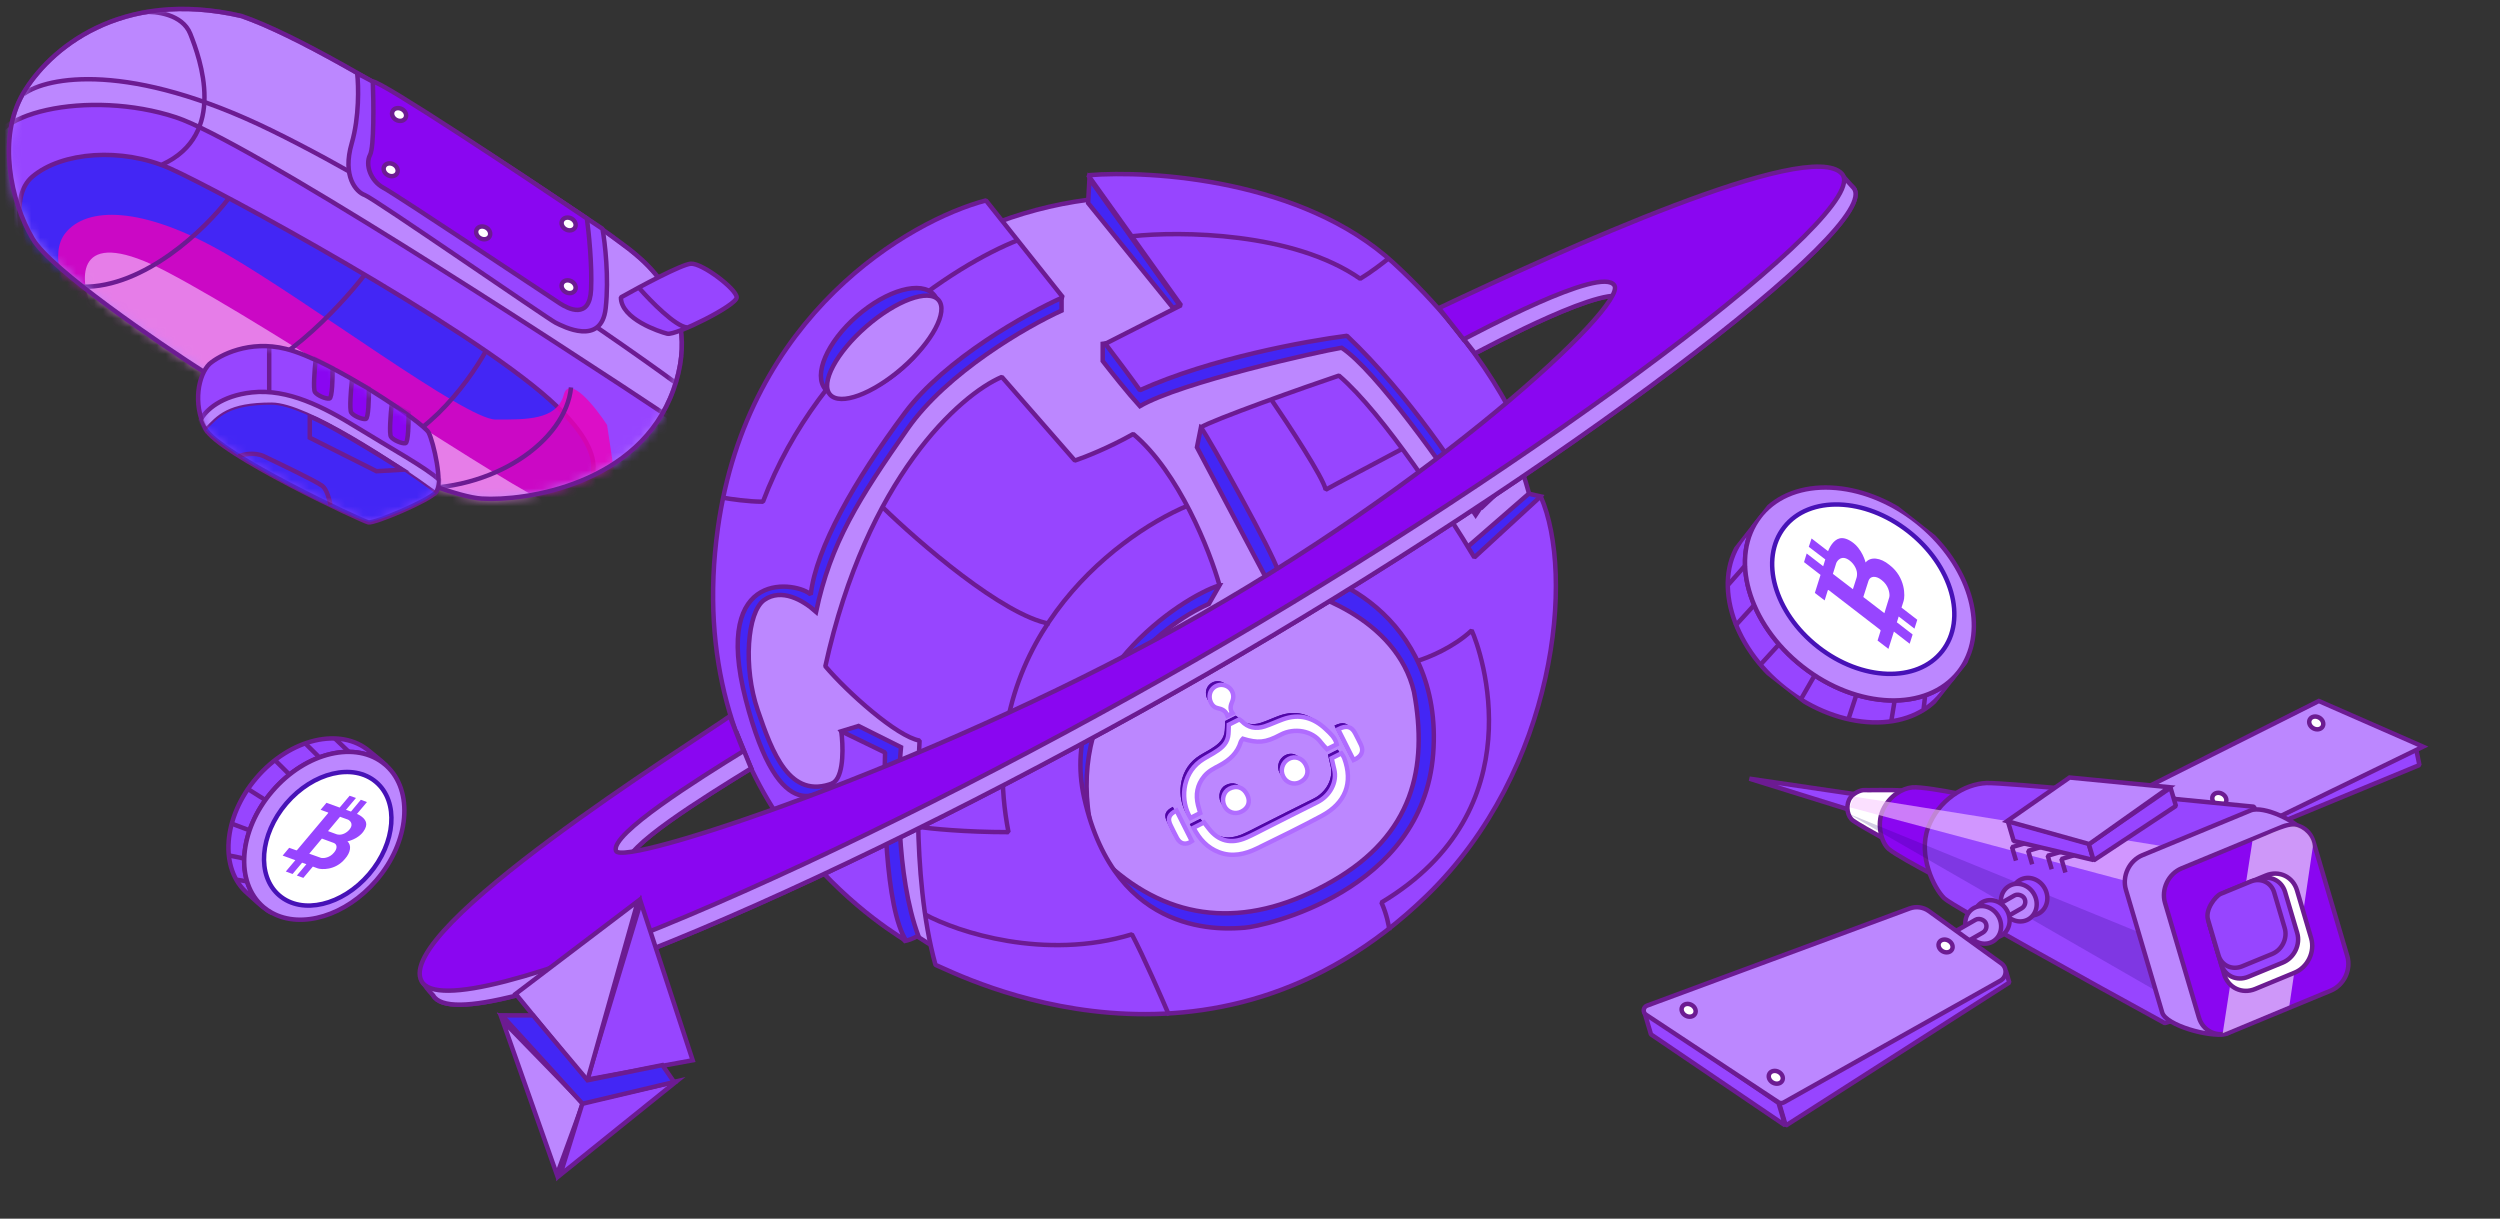 <svg width="279" height="136" viewBox="0 0 279 136" fill="none" xmlns="http://www.w3.org/2000/svg">
<rect x="0" y="0" width="279" height="136" fill="#333333" stroke="none"/>
<circle cx="127.211" cy="66.949" r="45.025" fill="#BC87FF" stroke="#6C1B92" stroke-width="0.5" stroke-miterlimit="10"/>
<path d="M121.435 22.665L121.583 19.947L131.654 34.07L130.914 34.366L121.435 22.665Z" fill="#4326F5" stroke="#6C1B92" stroke-width="0.5" stroke-miterlimit="10"/>
<path d="M118.472 34.662V33.181L110.474 33.921L100.699 43.993L91.072 50.361L81.297 64.58V76.428L86.184 88.573L90.776 90.647C93.146 88.919 96.907 85.848 92.998 87.388C88.11 89.314 86.184 83.982 84.555 79.243C82.926 74.503 83.37 68.282 85.296 66.95C87.221 65.617 89.591 66.95 91.072 68.282C92.701 60.581 95.811 55.693 101.292 47.843C105.676 41.564 114.572 36.439 118.472 34.662Z" fill="#4326F5" stroke="#6C1B92" stroke-width="0.5" stroke-miterlimit="10"/>
<path d="M95.812 81.019L93.886 81.612L95.812 83.982C96.157 86.796 96.878 93.253 96.997 96.571C97.115 99.889 99.712 103.581 100.996 105.013C101.243 104.964 101.884 104.776 102.477 104.421C99.989 97.667 100.156 87.586 100.551 83.389L95.812 81.019Z" fill="#4326F5" stroke="#6C1B92" stroke-width="0.5" stroke-miterlimit="10"/>
<path d="M133.579 49.917L134.024 47.695L151.945 58.359L163.201 77.909L158.462 97.016L138.171 108.716L124.249 104.273L115.362 88.425C115.954 89.264 118.561 92.158 124.249 97.016C131.358 103.088 139.652 103.532 148.687 98.349C157.721 93.165 159.37 85.632 157.803 77.218C155.907 69.042 146.021 65.567 141.725 65.32L133.579 49.917Z" fill="#4326F5" stroke="#6C1B92" stroke-width="0.5" stroke-miterlimit="10"/>
<path d="M164.682 57.471L165.274 56.582L164.682 53.028L152.685 34.662L137.43 36.439L123.063 38.365V40.29C123.903 41.376 125.907 43.904 127.211 45.326C131.802 42.66 147.057 39.254 149.723 38.809C153.515 41.297 161.276 52.287 164.682 57.471Z" fill="#4326F5" stroke="#6C1B92" stroke-width="0.5" stroke-miterlimit="10"/>
<path d="M170.607 55.101L171.94 55.397L166.164 63.247L163.498 62.654L163.794 61.025L170.607 55.101Z" fill="#4326F5" stroke="#6C1B92" stroke-width="0.5" stroke-miterlimit="10"/>
<path d="M134.912 67.394L136.097 65.32H126.174L116.843 71.541L115.066 87.092C118.176 94.152 123.834 104.895 121.583 91.388C119.331 77.88 129.531 69.764 134.912 67.394Z" fill="#4326F5" stroke="#6C1B92" stroke-width="0.5" stroke-miterlimit="10"/>
<path d="M155.499 29.329C145.427 20.087 128.592 18.962 121.434 19.554L131.801 34.069L123.359 38.364C124.297 39.598 126.381 42.363 127.21 43.548C135.06 39.993 145.724 38.068 150.315 37.475C157.187 43.992 163.151 53.026 165.274 56.729L170.902 51.397C169.964 47.892 165.57 38.571 155.499 29.329Z" fill="#9745FF" stroke="#6C1B92" stroke-width="0.5" stroke-linejoin="bevel"/>
<path d="M92.108 74.355C96.729 53.264 107.166 44.042 111.807 42.067L119.953 51.398C120.99 51.052 123.744 49.976 126.47 48.436C131.565 52.701 135.011 61.469 136.097 65.32C131.802 66.653 118.024 75.787 120.99 89.017C124.544 104.877 136.837 103.68 138.911 103.532C140.984 103.384 158.757 99.533 159.942 84.13C161.127 68.727 147.649 62.802 142.613 63.691C142.169 61.914 134.912 48.88 134.023 47.695C135.06 46.955 145.872 43.104 149.426 41.919C154.403 46.184 161.571 57.224 164.534 62.21L171.939 55.397C175.79 64.135 173.716 85.907 159.202 99.978C135.14 123.302 107.215 108.864 104.401 107.679C101.587 97.608 102.624 83.389 102.624 82.649C100.106 82.204 94.626 77.317 92.108 74.355Z" fill="#9745FF" stroke="#6C1B92" stroke-width="0.5" stroke-linejoin="bevel"/>
<path d="M118.62 33.18L110.03 22.368C101.439 24.639 83.429 35.135 80.112 58.951C75.965 88.721 97.292 102.643 101.143 105.013C98.773 101.34 98.576 89.461 98.773 83.981L93.886 81.612C94.083 83.093 94.212 86.292 93.145 87.24C91.812 88.425 87.073 93.016 83.222 78.057C79.371 63.098 89.146 65.023 90.479 66.356C91.072 61.173 95.367 53.619 100.995 46.066C105.498 40.023 114.621 34.957 118.62 33.18Z" fill="#9745FF" stroke="#6C1B92" stroke-width="0.5" stroke-linejoin="bevel"/>
<path d="M113.584 26.811C106.771 29.477 91.546 39.045 85.147 55.989C83.489 55.989 81.494 55.693 80.704 55.545" stroke="#6C1B92" stroke-width="0.5" stroke-linejoin="bevel"/>
<path d="M126.322 26.367C131.703 25.775 144.332 25.893 151.796 31.107C152.981 30.396 154.363 29.329 154.907 28.885" stroke="#6C1B92" stroke-width="0.5" stroke-linejoin="bevel"/>
<path d="M141.873 44.585C143.798 47.399 147.709 53.353 147.946 54.656C148.775 54.182 154.018 51.398 156.536 50.065" stroke="#6C1B92" stroke-width="0.5" stroke-linejoin="bevel"/>
<path d="M158.165 73.762C159.35 73.416 162.223 72.251 164.238 70.356C165.274 72.577 171.495 90.35 154.166 100.718C154.759 102.021 155.006 103.334 155.055 103.828" stroke="#6C1B92" stroke-width="0.5" stroke-linejoin="bevel"/>
<path d="M103.217 102.052C106.87 104.027 116.606 107.236 126.322 104.273C127.625 106.762 129.63 111.333 130.469 113.308" stroke="#6C1B92" stroke-width="0.5" stroke-linejoin="bevel"/>
<path d="M132.542 56.434C124.198 59.939 108.519 72.133 112.547 92.868C107.689 92.868 103.809 92.473 102.476 92.276" stroke="#6C1B92" stroke-width="0.5" stroke-linejoin="bevel"/>
<path d="M98.477 56.582C102.525 60.532 111.925 68.668 117.139 69.616" stroke="#6C1B92" stroke-width="0.5" stroke-linejoin="bevel"/>
<ellipse cx="98.173" cy="38.17" rx="8.03" ry="3.851" transform="rotate(-41.112 98.173 38.17)" fill="#4326F5" stroke="#6C1B92" stroke-width="0.5" stroke-miterlimit="10"/>
<ellipse cx="98.685" cy="38.757" rx="8.03" ry="3.072" transform="rotate(-41.112 98.685 38.757)" fill="#BC87FF" stroke="#6C1B92" stroke-width="0.5" stroke-miterlimit="10"/>
<path d="M206.833 20.946C203.145 16.902 175.554 29.475 161.865 35.946L164.612 39.437C165.688 38.898 180.071 31.114 181.455 33.426C182.839 35.739 161.153 55.844 132.775 71.562C104.396 87.279 70.718 98.37 70.026 96.521C69.338 94.683 78.718 88.9 83.739 85.804L83.828 85.75L82.236 81.869C77.956 84.875 45.11 105.306 48.34 111.082C51.57 116.859 95.628 97.678 134.62 75.26C173.612 52.842 210.521 24.991 206.833 20.946Z" fill="#8A06F1" stroke="#6C1B92" stroke-width="0.5" stroke-miterlimit="10"/>
<path d="M83.829 85.751L82.237 81.87C78.619 84.411 54.585 99.406 49.191 107.472C48.653 108.277 47.133 108.627 47.005 109.274C47.352 109.994 47.924 110.654 48.341 111.083C51.571 116.859 95.629 97.678 134.621 75.26C173.613 52.842 210.523 24.991 206.835 20.947C206.644 20.738 205.92 19.924 205.68 19.656C205.287 19.502 205.199 20.206 204.633 20.174C196.909 19.748 173.961 30.229 161.867 35.946L164.613 39.438C165.69 38.898 180.072 31.114 181.457 33.427C182.841 35.739 161.155 55.845 132.776 71.562C104.397 87.28 70.719 98.37 70.027 96.521C69.339 94.683 78.719 88.9 83.741 85.805L83.829 85.751Z" fill="#BC87FF" stroke="#6C1B92" stroke-width="0.5" stroke-miterlimit="10"/>
<path d="M205.551 19.384C201.863 15.34 174.272 27.912 160.584 34.383L163.33 37.874C164.407 37.335 178.789 29.551 180.174 31.864C181.558 34.176 159.872 54.282 131.493 69.999C103.114 85.717 69.436 96.807 68.744 94.958C68.052 93.109 77.971 86.9 82.969 83.818L81.445 79.928C77.165 82.934 43.828 103.744 47.058 109.52C50.288 115.296 94.347 96.115 133.338 73.697C172.33 51.279 209.24 23.428 205.551 19.384Z" fill="#8A06F1" stroke="#6C1B92" stroke-width="0.5" stroke-miterlimit="10"/>
<path d="M136.724 80.466L137.912 79.869C138 79.926 138.083 79.99 138.161 80.06C138.873 80.812 139.751 80.976 140.725 80.659C141.412 80.434 142.068 80.117 142.749 79.872C144.619 79.194 146.203 79.687 147.562 80.976C148.056 81.446 148.59 81.896 148.773 82.653L147.685 83.2C147.452 82.967 147.231 82.722 147.024 82.465C146.051 81.123 144.026 80.774 142.493 81.595C140.819 82.492 139.959 82.545 138.293 82.037C138.202 82.132 138.127 82.24 138.071 82.357C137.703 83.62 136.817 84.424 135.683 85.023C135.063 85.349 134.442 85.657 133.978 86.222C133.179 87.199 133.003 88.271 133.29 89.442C133.362 89.736 133.451 90.027 133.535 90.326L132.439 90.877C131.298 88.995 131.474 86.093 133.518 84.555C133.978 84.209 134.506 83.955 135.003 83.653C135.735 83.206 136.45 82.725 136.639 81.829C136.724 81.416 136.695 80.985 136.724 80.466Z" fill="#5106A8"/>
<path d="M136.724 80.466L137.912 79.869C138 79.926 138.083 79.99 138.161 80.06C138.873 80.812 139.751 80.976 140.725 80.659C141.412 80.434 142.068 80.117 142.749 79.872C144.619 79.194 146.203 79.687 147.562 80.976C148.056 81.446 148.59 81.896 148.773 82.653L147.685 83.2C147.452 82.967 147.231 82.722 147.024 82.465C146.051 81.123 144.026 80.774 142.493 81.595C140.819 82.492 139.959 82.545 138.293 82.037C138.202 82.132 138.127 82.24 138.071 82.357C137.703 83.62 136.817 84.424 135.683 85.023C135.063 85.349 134.442 85.657 133.978 86.222C133.179 87.199 133.003 88.271 133.29 89.442C133.362 89.736 133.451 90.027 133.535 90.326L132.439 90.877C131.298 88.995 131.474 86.093 133.518 84.555C133.978 84.209 134.506 83.955 135.003 83.653C135.735 83.206 136.45 82.725 136.639 81.829C136.724 81.416 136.695 80.985 136.724 80.466Z" fill="#5106A8"/>
<path d="M132.784 91.968L133.961 91.376C134.152 91.619 134.322 91.833 134.487 92.053C135.569 93.468 136.966 93.82 138.681 93.077C139.373 92.779 140.037 92.415 140.711 92.076C142.669 91.092 144.622 90.095 146.587 89.123C147.974 88.437 148.871 86.901 148.478 85.4C148.378 85.02 148.302 84.633 148.206 84.21L149.296 83.662C149.412 83.824 149.514 83.996 149.6 84.176C150.627 86.956 149.761 89.215 147.079 90.652C144.718 91.916 142.309 93.095 139.901 94.268C138.532 94.935 137.101 95.262 135.63 94.701C134.303 94.189 133.443 93.23 132.784 91.968Z" fill="#5106A8"/>
<path d="M132.784 91.968L133.961 91.376C134.152 91.619 134.322 91.833 134.487 92.053C135.569 93.468 136.966 93.82 138.681 93.077C139.373 92.779 140.037 92.415 140.711 92.076C142.669 91.092 144.622 90.095 146.587 89.123C147.974 88.437 148.871 86.901 148.478 85.4C148.378 85.02 148.302 84.633 148.206 84.21L149.296 83.662C149.412 83.824 149.514 83.996 149.6 84.176C150.627 86.956 149.761 89.215 147.079 90.652C144.718 91.916 142.309 93.095 139.901 94.268C138.532 94.935 137.101 95.262 135.63 94.701C134.303 94.189 133.443 93.23 132.784 91.968Z" fill="#5106A8"/>
<path d="M145.32 84.948C145.722 85.748 145.466 86.498 144.649 86.894C144.483 86.975 144.303 87.021 144.119 87.031C143.935 87.041 143.751 87.014 143.578 86.953C143.405 86.891 143.247 86.796 143.112 86.673C142.976 86.549 142.868 86.4 142.792 86.234C142.622 85.893 142.592 85.499 142.709 85.136C142.825 84.772 143.079 84.466 143.417 84.284C144.124 83.908 144.936 84.191 145.32 84.948Z" fill="#5106A8"/>
<path d="M145.32 84.948C145.722 85.748 145.466 86.498 144.649 86.894C144.483 86.975 144.303 87.021 144.119 87.031C143.935 87.041 143.751 87.014 143.578 86.953C143.405 86.891 143.247 86.796 143.112 86.673C142.976 86.549 142.868 86.4 142.792 86.234C142.622 85.893 142.592 85.499 142.709 85.136C142.825 84.772 143.079 84.466 143.417 84.284C144.124 83.908 144.936 84.191 145.32 84.948Z" fill="#5106A8"/>
<path d="M138.786 88.3C139.165 89.072 138.9 89.806 138.105 90.183C137.937 90.263 137.755 90.31 137.57 90.321C137.385 90.332 137.201 90.308 137.027 90.249C136.854 90.19 136.695 90.097 136.559 89.977C136.424 89.856 136.315 89.71 136.238 89.547C135.891 88.831 136.14 87.948 136.772 87.622C137.602 87.196 138.365 87.444 138.786 88.3Z" fill="#5106A8"/>
<path d="M138.786 88.3C139.165 89.072 138.9 89.806 138.105 90.183C137.937 90.263 137.755 90.31 137.57 90.321C137.385 90.332 137.201 90.308 137.027 90.249C136.854 90.19 136.695 90.097 136.559 89.977C136.424 89.856 136.315 89.71 136.238 89.547C135.891 88.831 136.14 87.948 136.772 87.622C137.602 87.196 138.365 87.444 138.786 88.3Z" fill="#5106A8"/>
<path d="M137.133 79.184L136.579 79.463C136.387 78.915 135.986 78.724 135.432 78.609C134.815 78.481 134.455 77.664 134.622 76.996C134.687 76.723 134.849 76.475 135.079 76.296C135.309 76.117 135.594 76.018 135.882 76.017C136.11 76.02 136.331 76.075 136.526 76.178C136.722 76.281 136.887 76.428 137.008 76.608C137.129 76.788 137.202 76.995 137.22 77.213C137.239 77.43 137.204 77.652 137.117 77.859C136.918 78.325 136.811 78.717 137.133 79.184Z" fill="#5106A8"/>
<path d="M137.133 79.184L136.579 79.463C136.387 78.915 135.986 78.724 135.432 78.609C134.815 78.481 134.455 77.664 134.622 76.996C134.687 76.723 134.849 76.475 135.079 76.296C135.309 76.117 135.594 76.018 135.882 76.017C136.11 76.02 136.331 76.075 136.526 76.178C136.722 76.281 136.887 76.428 137.008 76.608C137.129 76.788 137.202 76.995 137.22 77.213C137.239 77.43 137.204 77.652 137.117 77.859C136.918 78.325 136.811 78.717 137.133 79.184Z" fill="#5106A8"/>
<path d="M148.927 80.976C149.846 80.513 150.424 80.648 150.829 81.431C151.045 81.861 151.274 82.282 151.476 82.718C151.813 83.451 151.527 84.028 150.653 84.411L148.927 80.976Z" fill="#5106A8"/>
<path d="M148.927 80.976C149.846 80.513 150.424 80.648 150.829 81.431C151.045 81.861 151.274 82.282 151.476 82.718C151.813 83.451 151.527 84.028 150.653 84.411L148.927 80.976Z" fill="#5106A8"/>
<path d="M130.884 90.044L132.604 93.467C131.941 93.923 131.32 93.811 130.948 93.129C130.705 92.682 130.492 92.222 130.264 91.768C129.85 90.953 130.02 90.492 130.884 90.044Z" fill="#5106A8"/>
<path d="M130.884 90.044L132.604 93.467C131.941 93.923 131.32 93.811 130.948 93.129C130.705 92.682 130.492 92.222 130.264 91.768C129.85 90.953 130.02 90.492 130.884 90.044Z" fill="#5106A8"/>
<path d="M137.133 80.875L138.322 80.278C138.409 80.335 138.493 80.399 138.571 80.469C139.282 81.221 140.16 81.385 141.134 81.068C141.821 80.843 142.478 80.526 143.158 80.281C145.028 79.603 146.612 80.096 147.971 81.385C148.465 81.855 148.999 82.305 149.183 83.062L148.094 83.609C147.861 83.376 147.64 83.131 147.434 82.874C146.46 81.532 144.435 81.183 142.902 82.004C141.228 82.901 140.369 82.954 138.702 82.447C138.611 82.541 138.536 82.649 138.48 82.767C138.112 84.029 137.226 84.833 136.092 85.432C135.472 85.758 134.852 86.066 134.388 86.632C133.589 87.608 133.413 88.68 133.699 89.851C133.771 90.145 133.86 90.436 133.944 90.735L132.848 91.286C131.707 89.404 131.883 86.502 133.928 84.965C134.388 84.618 134.916 84.364 135.412 84.062C136.144 83.615 136.859 83.134 137.048 82.238C137.133 81.825 137.105 81.394 137.133 80.875Z" fill="#5106A8"/>
<path d="M137.133 80.875L138.322 80.278C138.409 80.335 138.493 80.399 138.571 80.469C139.282 81.221 140.16 81.385 141.134 81.068C141.821 80.843 142.478 80.526 143.158 80.281C145.028 79.603 146.612 80.096 147.971 81.385C148.465 81.855 148.999 82.305 149.183 83.062L148.094 83.609C147.861 83.376 147.64 83.131 147.434 82.874C146.46 81.532 144.435 81.183 142.902 82.004C141.228 82.901 140.369 82.954 138.702 82.447C138.611 82.541 138.536 82.649 138.48 82.767C138.112 84.029 137.226 84.833 136.092 85.432C135.472 85.758 134.852 86.066 134.388 86.632C133.589 87.608 133.413 88.68 133.699 89.851C133.771 90.145 133.86 90.436 133.944 90.735L132.848 91.286C131.707 89.404 131.883 86.502 133.928 84.965C134.388 84.618 134.916 84.364 135.412 84.062C136.144 83.615 136.859 83.134 137.048 82.238C137.133 81.825 137.105 81.394 137.133 80.875Z" fill="white"/>
<path d="M137.133 80.875L138.322 80.278C138.409 80.335 138.493 80.399 138.571 80.469C139.282 81.221 140.16 81.385 141.134 81.068C141.821 80.843 142.478 80.526 143.158 80.281C145.028 79.603 146.612 80.096 147.971 81.385C148.465 81.855 148.999 82.305 149.183 83.062L148.094 83.609C147.861 83.376 147.64 83.131 147.434 82.874C146.46 81.532 144.435 81.183 142.902 82.004C141.228 82.901 140.369 82.954 138.702 82.447C138.611 82.541 138.536 82.649 138.48 82.767C138.112 84.029 137.226 84.833 136.092 85.432C135.472 85.758 134.852 86.066 134.388 86.632C133.589 87.608 133.413 88.68 133.699 89.851C133.771 90.145 133.86 90.436 133.944 90.735L132.848 91.286C131.707 89.404 131.883 86.502 133.928 84.965C134.388 84.618 134.916 84.364 135.412 84.062C136.144 83.615 136.859 83.134 137.048 82.238C137.133 81.825 137.105 81.394 137.133 80.875Z" stroke="#B06CFF" stroke-width="0.5"/>
<path d="M133.194 92.377L134.37 91.785C134.561 92.028 134.732 92.242 134.896 92.462C135.978 93.877 137.375 94.229 139.09 93.486C139.782 93.188 140.446 92.824 141.12 92.486C143.079 91.501 145.031 90.504 146.996 89.532C148.383 88.846 149.28 87.31 148.888 85.81C148.787 85.429 148.711 85.042 148.615 84.619L149.705 84.071C149.821 84.234 149.923 84.405 150.009 84.585C151.036 87.365 150.17 89.624 147.488 91.061C145.127 92.326 142.719 93.504 140.31 94.677C138.941 95.344 137.51 95.671 136.039 95.11C134.712 94.598 133.852 93.639 133.194 92.377Z" fill="#5106A8"/>
<path d="M133.194 92.377L134.37 91.785C134.561 92.028 134.732 92.242 134.896 92.462C135.978 93.877 137.375 94.229 139.09 93.486C139.782 93.188 140.446 92.824 141.12 92.486C143.079 91.501 145.031 90.504 146.996 89.532C148.383 88.846 149.28 87.31 148.888 85.81C148.787 85.429 148.711 85.042 148.615 84.619L149.705 84.071C149.821 84.234 149.923 84.405 150.009 84.585C151.036 87.365 150.17 89.624 147.488 91.061C145.127 92.326 142.719 93.504 140.31 94.677C138.941 95.344 137.51 95.671 136.039 95.11C134.712 94.598 133.852 93.639 133.194 92.377Z" fill="white"/>
<path d="M133.194 92.377L134.37 91.785C134.561 92.028 134.732 92.242 134.896 92.462C135.978 93.877 137.375 94.229 139.09 93.486C139.782 93.188 140.446 92.824 141.12 92.486C143.079 91.501 145.031 90.504 146.996 89.532C148.383 88.846 149.28 87.31 148.888 85.81C148.787 85.429 148.711 85.042 148.615 84.619L149.705 84.071C149.821 84.234 149.923 84.405 150.009 84.585C151.036 87.365 150.17 89.624 147.488 91.061C145.127 92.326 142.719 93.504 140.31 94.677C138.941 95.344 137.51 95.671 136.039 95.11C134.712 94.598 133.852 93.639 133.194 92.377Z" stroke="#B06CFF" stroke-width="0.5"/>
<path d="M145.729 85.358C146.131 86.157 145.875 86.908 145.059 87.304C144.892 87.384 144.712 87.43 144.528 87.44C144.344 87.45 144.16 87.424 143.987 87.362C143.814 87.301 143.656 87.205 143.521 87.082C143.386 86.958 143.277 86.809 143.201 86.643C143.031 86.302 143.001 85.909 143.118 85.545C143.234 85.181 143.488 84.875 143.826 84.693C144.534 84.317 145.345 84.6 145.729 85.358Z" fill="#5106A8"/>
<path d="M145.729 85.358C146.131 86.157 145.875 86.908 145.059 87.304C144.892 87.384 144.712 87.43 144.528 87.44C144.344 87.45 144.16 87.424 143.987 87.362C143.814 87.301 143.656 87.205 143.521 87.082C143.386 86.958 143.277 86.809 143.201 86.643C143.031 86.302 143.001 85.909 143.118 85.545C143.234 85.181 143.488 84.875 143.826 84.693C144.534 84.317 145.345 84.6 145.729 85.358Z" fill="white"/>
<path d="M145.729 85.358C146.131 86.157 145.875 86.908 145.059 87.304C144.892 87.384 144.712 87.43 144.528 87.44C144.344 87.45 144.16 87.424 143.987 87.362C143.814 87.301 143.656 87.205 143.521 87.082C143.386 86.958 143.277 86.809 143.201 86.643C143.031 86.302 143.001 85.909 143.118 85.545C143.234 85.181 143.488 84.875 143.826 84.693C144.534 84.317 145.345 84.6 145.729 85.358Z" stroke="#B06CFF" stroke-width="0.5"/>
<path d="M139.195 88.709C139.574 89.481 139.309 90.215 138.514 90.592C138.346 90.672 138.164 90.719 137.979 90.73C137.794 90.742 137.61 90.717 137.437 90.658C137.263 90.599 137.104 90.506 136.969 90.386C136.833 90.265 136.724 90.119 136.647 89.956C136.3 89.241 136.55 88.358 137.181 88.031C138.012 87.605 138.774 87.853 139.195 88.709Z" fill="#5106A8"/>
<path d="M139.195 88.709C139.574 89.481 139.309 90.215 138.514 90.592C138.346 90.672 138.164 90.719 137.979 90.73C137.794 90.742 137.61 90.717 137.437 90.658C137.263 90.599 137.104 90.506 136.969 90.386C136.833 90.265 136.724 90.119 136.647 89.956C136.3 89.241 136.55 88.358 137.181 88.031C138.012 87.605 138.774 87.853 139.195 88.709Z" fill="white"/>
<path d="M139.195 88.709C139.574 89.481 139.309 90.215 138.514 90.592C138.346 90.672 138.164 90.719 137.979 90.73C137.794 90.742 137.61 90.717 137.437 90.658C137.263 90.599 137.104 90.506 136.969 90.386C136.833 90.265 136.724 90.119 136.647 89.956C136.3 89.241 136.55 88.358 137.181 88.031C138.012 87.605 138.774 87.853 139.195 88.709Z" stroke="#B06CFF" stroke-width="0.5"/>
<path d="M137.542 79.594L136.988 79.872C136.796 79.324 136.396 79.133 135.842 79.018C135.225 78.891 134.864 78.073 135.031 77.405C135.096 77.132 135.258 76.884 135.488 76.705C135.718 76.526 136.003 76.427 136.291 76.427C136.519 76.43 136.74 76.484 136.936 76.587C137.131 76.69 137.296 76.837 137.417 77.017C137.538 77.197 137.611 77.404 137.63 77.622C137.649 77.839 137.613 78.061 137.526 78.268C137.327 78.734 137.22 79.126 137.542 79.594Z" fill="#5106A8"/>
<path d="M137.542 79.594L136.988 79.872C136.796 79.324 136.396 79.133 135.842 79.018C135.225 78.891 134.864 78.073 135.031 77.405C135.096 77.132 135.258 76.884 135.488 76.705C135.718 76.526 136.003 76.427 136.291 76.427C136.519 76.43 136.74 76.484 136.936 76.587C137.131 76.69 137.296 76.837 137.417 77.017C137.538 77.197 137.611 77.404 137.63 77.622C137.649 77.839 137.613 78.061 137.526 78.268C137.327 78.734 137.22 79.126 137.542 79.594Z" fill="white"/>
<path d="M137.542 79.594L136.988 79.872C136.796 79.324 136.396 79.133 135.842 79.018C135.225 78.891 134.864 78.073 135.031 77.405C135.096 77.132 135.258 76.884 135.488 76.705C135.718 76.526 136.003 76.427 136.291 76.427C136.519 76.43 136.74 76.484 136.936 76.587C137.131 76.69 137.296 76.837 137.417 77.017C137.538 77.197 137.611 77.404 137.63 77.622C137.649 77.839 137.613 78.061 137.526 78.268C137.327 78.734 137.22 79.126 137.542 79.594Z" stroke="#B06CFF" stroke-width="0.5"/>
<path d="M149.336 81.385C150.255 80.923 150.833 81.057 151.238 81.84C151.454 82.27 151.683 82.691 151.885 83.127C152.222 83.86 151.936 84.437 151.063 84.82L149.336 81.385Z" fill="#5106A8"/>
<path d="M149.336 81.385C150.255 80.923 150.833 81.057 151.238 81.84C151.454 82.27 151.683 82.691 151.885 83.127C152.222 83.86 151.936 84.437 151.063 84.82L149.336 81.385Z" fill="white"/>
<path d="M149.336 81.385C150.255 80.923 150.833 81.057 151.238 81.84C151.454 82.27 151.683 82.691 151.885 83.127C152.222 83.86 151.936 84.437 151.063 84.82L149.336 81.385Z" stroke="#B06CFF" stroke-width="0.5"/>
<path d="M131.293 90.453L133.013 93.876C132.35 94.332 131.729 94.22 131.357 93.538C131.114 93.091 130.901 92.631 130.673 92.177C130.26 91.362 130.429 90.901 131.293 90.453Z" fill="#5106A8"/>
<path d="M131.293 90.453L133.013 93.876C132.35 94.332 131.729 94.22 131.357 93.538C131.114 93.091 130.901 92.631 130.673 92.177C130.26 91.362 130.429 90.901 131.293 90.453Z" fill="white"/>
<path d="M131.293 90.453L133.013 93.876C132.35 94.332 131.729 94.22 131.357 93.538C131.114 93.091 130.901 92.631 130.673 92.177C130.26 91.362 130.429 90.901 131.293 90.453Z" stroke="#B06CFF" stroke-width="0.5"/>
<g clip-path="url(#clip0_562_783)">
<path d="M201.161 74.396C195.043 69.599 192.929 62.072 196.435 57.601C196.492 57.53 196.548 57.458 196.604 57.386C195.771 58.277 195.236 59.132 194.514 60.052C191.008 64.523 193.121 72.049 199.239 76.847C205.357 81.644 213.17 81.902 216.676 77.431C217.473 76.415 218.189 75.722 219.047 74.407C219.202 74.161 219.335 73.918 219.432 73.647C219.206 74.106 218.935 74.55 218.607 74.969C215.103 79.461 207.29 79.203 201.161 74.396Z" fill="#9745FF" stroke="#6C1B92" stroke-width="0.5" stroke-miterlimit="10"/>
<path d="M196.604 57.386C196.548 57.458 196.492 57.529 196.435 57.601C192.929 62.072 195.043 69.598 201.161 74.396C207.278 79.193 215.091 79.451 218.597 74.98C218.926 74.562 219.197 74.118 219.423 73.658C221.669 69.127 219.419 62.535 213.86 58.176C207.85 53.463 200.19 53.132 196.604 57.386Z" fill="#BC87FF" stroke="#6C1B92" stroke-width="0.5" stroke-miterlimit="10"/>
<path d="M216.758 72.668C219.548 69.11 217.862 63.129 212.991 59.309C208.12 55.489 201.909 55.277 199.119 58.836C196.328 62.395 198.015 68.376 202.886 72.195C207.756 76.015 213.967 76.227 216.758 72.668Z" fill="white" stroke="#4712B7" stroke-width="0.5"/>
<path d="M209.778 70.246C209.849 70.302 209.897 70.339 209.865 70.43L209.537 71.485L210.748 72.416L211.361 70.483L213.12 71.843L213.45 70.809L211.691 69.449L211.894 68.797L213.653 70.157L213.968 69.168L212.209 67.808L212.444 67.066C212.602 66.572 212.694 64.444 210.854 63.039C209.85 62.213 208.746 62.1 208.2 62.773C208.2 62.773 207.836 61.251 206.651 60.458C205.467 59.664 204.887 60.232 204.57 60.563C204.342 60.828 204.144 61.155 204.014 61.517L202.171 60.092L201.861 61.026L203.701 62.43L203.468 63.193L201.626 61.768L201.33 62.733L203.172 64.158L202.537 66.17L203.63 67.007L203.974 65.906C204.004 65.795 204.063 65.841 204.111 65.879L209.778 70.246ZM204.551 64.043L204.918 62.863C204.981 62.661 205.476 61.834 206.414 62.55C206.947 62.948 207.298 63.629 207.243 64.165C207.234 64.274 207.225 64.383 207.193 64.473L206.784 65.755L204.551 64.043ZM207.945 66.627L208.528 64.806C208.713 64.275 209.344 64.23 209.939 64.697C209.963 64.715 209.975 64.725 209.999 64.743C210.746 65.31 210.887 66.135 210.867 66.505C210.862 66.559 210.858 66.614 210.842 66.659L210.297 68.432L207.945 66.627Z" fill="#9745FF"/>
<path d="M192.813 65.321L194.804 63.068" stroke="#6C1B92" stroke-width="0.5"/>
<path d="M193.651 69.842L195.839 67.446" stroke="#6C1B92" stroke-width="0.5"/>
<path d="M196.37 74.28L198.558 71.885" stroke="#6C1B92" stroke-width="0.5"/>
<path d="M200.933 78.123L202.548 75.309" stroke="#6C1B92" stroke-width="0.5"/>
<path d="M206.28 80.261L207.131 77.671" stroke="#6C1B92" stroke-width="0.5"/>
<path d="M211.066 80.482L211.45 78.134" stroke="#6C1B92" stroke-width="0.5"/>
<path d="M214.676 79.105L214.856 77.555" stroke="#6C1B92" stroke-width="0.5"/>
</g>
<path d="M195.238 86.898L207.056 88.639L206.29 90.34L195.238 86.898Z" fill="#9745FF" stroke="#6C1B92" stroke-width="0.5" stroke-linejoin="bevel"/>
<path d="M208.036 88.177C208.281 88.203 211.072 88.12 212.331 88.226L209.962 93.439C209.136 92.983 207.351 91.977 206.824 91.599C206.165 91.127 205.993 90.041 206.357 89.266C206.721 88.492 207.73 88.144 208.036 88.177Z" fill="white" stroke="#6C1B92" stroke-width="0.5" stroke-linejoin="bevel"/>
<path d="M270.007 85.379L269.59 83.343L253.255 91.676L253.421 92.237L270.007 85.379Z" fill="#9745FF" stroke="#6C1B92" stroke-width="0.5" stroke-linejoin="bevel"/>
<path d="M258.783 78.232L238.889 88.21L253.114 91.747L270.409 83.329L258.783 78.232Z" fill="#BC87FF" stroke="#6C1B92" stroke-width="0.5" stroke-miterlimit="10"/>
<ellipse cx="0.816" cy="0.681" rx="0.816" ry="0.681" transform="matrix(0.874 0.486 -0.486 0.874 247.293 88.2)" fill="white" stroke="#6C1B92" stroke-width="0.5"/>
<path d="M213.41 87.872C214.286 87.787 217.054 88.272 218.328 88.526L215.235 97.364C214.029 96.727 211.452 95.313 210.792 94.752C209.967 94.051 209.397 92.002 210.125 90.406C210.852 88.809 212.314 87.977 213.41 87.872Z" fill="#8A06F1" stroke="#6C1B92" stroke-width="0.5" stroke-linejoin="bevel"/>
<path d="M216.981 100.248C217.895 101.124 233.762 109.899 241.581 114.176L257.311 109.526L251.547 90.03C242.401 89.115 223.622 87.306 221.68 87.388C219.252 87.491 216.3 89.285 215.168 92.385C214.036 95.485 215.837 99.152 216.981 100.248Z" fill="#9745FF" stroke="#6C1B92" stroke-width="0.5" stroke-linejoin="bevel"/>
<g style="mix-blend-mode:darken" opacity="0.2">
<path d="M206.247 90.79L240.474 110.496L238.611 104.004L206.247 90.79Z" fill="#1D0071"/>
</g>
<g style="mix-blend-mode:lighten" opacity="0.6">
<path d="M206.44 90.099L237.044 98.261C237.185 97.919 237.618 97.073 238.221 96.416C238.825 95.76 240.434 94.799 241.164 94.4C229.657 92.535 206.967 88.862 206.898 88.916C206.83 88.97 206.567 89.814 206.44 90.099Z" fill="#F8CBFF"/>
</g>
<path d="M237.25 99.292C236.801 97.771 237.624 96.047 239.09 95.441L251.174 90.443C252.565 89.868 256.473 91.63 257.255 93.111C257.336 93.264 257.363 93.436 257.382 93.607L258.666 105.547C258.684 105.718 258.722 105.887 258.756 106.057C259.031 107.413 258.344 108.87 257.128 109.526C256.95 109.622 256.77 109.714 256.604 109.828L248.873 115.149C248.707 115.263 248.531 115.366 248.333 115.406C246.552 115.765 241.725 114.431 241.302 112.997L237.25 99.292Z" fill="#BC87FF" stroke="#6C1B92" stroke-width="0.5" stroke-miterlimit="10"/>
<path d="M241.617 100.763C241.168 99.242 241.991 97.518 243.457 96.912L254.71 92.258C256.175 91.652 257.728 92.393 258.177 93.914L261.957 106.7C262.407 108.221 261.583 109.946 260.117 110.552L248.865 115.205C247.399 115.811 245.847 115.07 245.397 113.549L241.617 100.763Z" fill="#8A06F1" stroke="#6C1B92" stroke-width="0.5" stroke-miterlimit="10"/>
<g style="mix-blend-mode:lighten" opacity="0.6">
<path d="M248.058 115.306L251.367 93.883C252.385 93.494 255.142 92.123 256.077 92.244C257.012 92.365 258.109 93.37 258.109 94.53L255.498 112.203L248.058 115.306Z" fill="#FCF8FF"/>
</g>
<path d="M246.63 103.375C246.181 101.854 247.004 100.13 248.47 99.523L252.877 97.701C254.342 97.095 255.895 97.837 256.344 99.357L257.923 104.698C258.372 106.219 257.549 107.943 256.083 108.549L251.677 110.371C250.211 110.977 248.659 110.236 248.209 108.715L246.63 103.375Z" fill="white" stroke="#6C1B92" stroke-width="0.5" stroke-linejoin="bevel"/>
<path d="M246.529 103.032C246.142 101.724 247.489 100.011 248.15 99.719L252 98.136C253.281 97.609 254.631 98.239 255.016 99.541L256.368 104.116C256.753 105.419 256.027 106.902 254.747 107.429L250.897 109.012C249.616 109.539 248.266 108.909 247.881 107.607L246.529 103.032Z" fill="#9745FF" stroke="#6C1B92" stroke-width="0.5" stroke-linejoin="bevel"/>
<path d="M246.412 102.639C246.076 101.501 247.248 100.01 247.823 99.756L251.174 98.379C252.288 97.92 253.463 98.468 253.798 99.602L254.975 103.582C255.31 104.716 254.678 106.007 253.564 106.465L250.214 107.843C249.099 108.301 247.924 107.753 247.589 106.62L246.412 102.639Z" fill="#9745FF" stroke="#6C1B92" stroke-width="0.5" stroke-linejoin="bevel"/>
<path d="M224.729 93.853L224.058 91.583L233.082 94.107L233.635 95.977L224.729 93.853Z" fill="#9745FF" stroke="#6C1B92" stroke-width="0.5" stroke-linejoin="bevel"/>
<path d="M242.232 87.911L233.113 94.204L233.65 96.019L242.832 89.942L242.232 87.911Z" fill="#9745FF" stroke="#6C1B92" stroke-width="0.5" stroke-linejoin="bevel"/>
<path d="M233.158 94.198L223.99 91.637L230.963 86.772L242.104 87.852L233.158 94.198Z" fill="#BC87FF" stroke="#6C1B92" stroke-width="0.5" stroke-miterlimit="10"/>
<path d="M231.45 95.454L230.056 95.866L230.5 97.37" stroke="#6C1B92" stroke-width="0.5" stroke-linejoin="bevel"/>
<path d="M229.92 95.089L228.526 95.501L228.971 97.004" stroke="#6C1B92" stroke-width="0.5" stroke-linejoin="bevel"/>
<path d="M227.742 94.541L226.347 94.953L226.792 96.457" stroke="#6C1B92" stroke-width="0.5" stroke-linejoin="bevel"/>
<path d="M225.935 94.127L224.541 94.539L224.985 96.042" stroke="#6C1B92" stroke-width="0.5" stroke-linejoin="bevel"/>
<ellipse cx="1.949" cy="2.146" rx="1.949" ry="2.146" transform="matrix(0.869 -0.495 0.495 0.869 223.728 99.173)" fill="#9745FF" stroke="#6C1B92" stroke-width="0.5" stroke-linejoin="bevel"/>
<ellipse cx="1.949" cy="2.146" rx="1.949" ry="2.146" transform="matrix(0.869 -0.495 0.495 0.869 222.541 99.833)" fill="#BC87FF" stroke="#6C1B92" stroke-width="0.5" stroke-linejoin="bevel"/>
<rect width="4.222" height="1.641" rx="0.821" transform="matrix(0.868 -0.497 0.497 0.868 221.841 101.635)" fill="#BC87FF" stroke="#6C1B92" stroke-width="0.5" stroke-linejoin="bevel"/>
<ellipse cx="1.949" cy="2.146" rx="1.949" ry="2.146" transform="matrix(0.869 -0.495 0.495 0.869 219.519 101.656)" fill="#9745FF" stroke="#6C1B92" stroke-width="0.5" stroke-linejoin="bevel"/>
<ellipse cx="1.949" cy="2.146" rx="1.949" ry="2.146" transform="matrix(0.869 -0.495 0.495 0.869 218.57 102.317)" fill="#BC87FF" stroke="#6C1B92" stroke-width="0.5" stroke-linejoin="bevel"/>
<rect width="4.222" height="1.641" rx="0.821" transform="matrix(0.868 -0.497 0.497 0.868 217.508 104.345)" fill="#BC87FF" stroke="#6C1B92" stroke-width="0.5" stroke-linejoin="bevel"/>
<path d="M224.24 109.649L223.858 108.356L198.535 123.068L199.288 125.618L224.24 109.649Z" fill="#9745FF" stroke="#6C1B92" stroke-width="0.5" stroke-linejoin="bevel"/>
<path d="M184.249 115.436L183.493 112.879L198.482 123.086L199.222 125.59L184.249 115.436Z" fill="#9745FF" stroke="#6C1B92" stroke-width="0.5" stroke-linejoin="bevel"/>
<path d="M198.472 123.008L183.697 113.243C183.305 112.984 183.373 112.388 183.814 112.225L213.116 101.385C213.834 101.119 214.637 101.229 215.258 101.677L223.345 107.515C224.026 108.006 223.967 109.037 223.236 109.448L199.07 123.03C198.883 123.135 198.652 123.127 198.472 123.008Z" fill="#BC87FF" stroke="#6C1B92" stroke-width="0.5" stroke-miterlimit="10"/>
<ellipse cx="0.816" cy="0.681" rx="0.816" ry="0.681" transform="matrix(0.874 0.486 -0.486 0.874 188.07 111.758)" fill="white" stroke="#6C1B92" stroke-width="0.5"/>
<ellipse cx="0.816" cy="0.681" rx="0.816" ry="0.681" transform="matrix(0.874 0.486 -0.486 0.874 216.744 104.577)" fill="white" stroke="#6C1B92" stroke-width="0.5"/>
<ellipse cx="0.816" cy="0.681" rx="0.816" ry="0.681" transform="matrix(0.874 0.486 -0.486 0.874 258.109 79.689)" fill="white" stroke="#6C1B92" stroke-width="0.5"/>
<ellipse cx="0.816" cy="0.681" rx="0.816" ry="0.681" transform="matrix(0.874 0.486 -0.486 0.874 197.795 119.234)" fill="white" stroke="#6C1B92" stroke-width="0.5"/>
<path d="M3.665 26.67C5.68 30.071 17.521 38.164 23.189 41.786C31.103 47.105 48.854 55.327 53.735 55.642C58.617 55.956 71.37 54.067 75.149 43.518C78.928 32.968 70.268 27.93 68.694 26.67C67.119 25.41 38.777 5.886 26.968 1.792C13.427 -1.357 5.397 5.572 2.563 10.453C-0.271 15.334 1.146 22.419 3.665 26.67Z" fill="#BC87FF" stroke="#6C1B92" stroke-width="0.5" stroke-miterlimit="10"/>
<mask id="mask0_562_783" style="mask-type:alpha" maskUnits="userSpaceOnUse" x="1" y="1" width="76" height="55">
<path d="M3.665 26.67C5.68 30.071 17.521 38.164 23.189 41.786C31.103 47.105 48.854 55.327 53.735 55.642C58.617 55.956 71.37 54.067 75.149 43.518C78.928 32.968 70.268 27.93 68.694 26.67C67.119 25.41 38.777 5.886 26.968 1.792C13.427 -1.357 5.397 5.572 2.563 10.453C-0.271 15.334 1.146 22.419 3.665 26.67Z" fill="#4585FF"/>
</mask>
<g mask="url(#mask0_562_783)">
<path d="M-1.049 17.828C-0.604 19.711 -3.198 23.248 -3.233 24.436L-0.15 30.449L46.368 60.466L66.959 55.972L75.965 47.4C60.401 37.026 27.347 15.642 19.65 13.097C10.028 9.916 -2.307 12.509 -1.049 17.828Z" fill="#9745FF" stroke="#6C1B92" stroke-width="0.5" stroke-linejoin="bevel"/>
<path d="M3.613 19.717C0.977 21.94 2.515 27.506 3.613 30.011L10.099 36.394L38.718 54.203L53.336 58.527L63.837 55.233C66.102 54.478 68.778 51.3 61.366 44.629C52.101 36.291 24.305 21.157 18.952 18.79C13.599 16.422 6.907 16.937 3.613 19.717Z" fill="#4326F5" stroke="#6C1B92" stroke-width="0.5" stroke-miterlimit="10"/>
<g style="mix-blend-mode:darken" opacity="0.8">
<path d="M7.299 26.009C5.433 28.359 7.212 32.515 8.335 34.3L30.875 58.913L55.315 60.381L68.788 54.336L67.751 47.427C66.398 45.354 63.537 41.779 62.915 44.059C62.138 46.909 58.683 46.822 55.315 46.822C51.947 46.822 34.416 33.609 25.089 28.255C15.762 22.9 9.631 23.073 7.299 26.009Z" fill="#ED00B9"/>
</g>
<g style="mix-blend-mode:lighten" opacity="0.6">
<path d="M18.612 30.328C8.732 25.146 8.796 30.587 10.063 33.955L37.698 54.509L56.352 58.654C58.827 57.964 63.226 56.461 61.015 55.977C58.252 55.373 30.962 36.805 18.612 30.328Z" fill="#F8CBFF"/>
</g>
<path d="M63.726 43.236C63.148 49.23 55.009 54.946 45.511 54.484" stroke="#6C1B92" stroke-width="0.5" stroke-linejoin="bevel"/>
<path d="M25.488 22.185C22.959 25.505 16.154 32.117 9.172 32.007" stroke="#6C1B92" stroke-width="0.5" stroke-linejoin="bevel"/>
<path d="M40.731 30.62C37.833 34.403 30.546 42.111 24.591 42.675" stroke="#6C1B92" stroke-width="0.5" stroke-linejoin="bevel"/>
<path d="M54.239 39.147C52.186 42.868 46.59 50.325 40.635 50.377" stroke="#6C1B92" stroke-width="0.5" stroke-linejoin="bevel"/>
<path d="M2.665 10.478C5.241 8.594 14.372 6.771 30.292 14.555C46.213 22.338 67.096 36.648 75.547 42.831" stroke="#6C1B92" stroke-width="0.5" stroke-linejoin="bevel"/>
<path d="M16.019 1.343C17.393 1.237 20.361 1.575 21.235 3.775C22.328 6.524 25.414 15.019 18.093 18.366" stroke="#6C1B92" stroke-width="0.5" stroke-linejoin="bevel"/>
<path d="M3.665 26.67C5.68 30.071 17.521 38.164 23.189 41.786C31.103 47.105 48.854 55.327 53.735 55.642C58.617 55.956 71.37 54.067 75.149 43.518C78.928 32.968 70.268 27.93 68.694 26.67C67.119 25.41 38.777 5.886 26.968 1.792C13.427 -1.357 5.397 5.572 2.563 10.453C-0.271 15.334 1.146 22.419 3.665 26.67Z" stroke="#6C1B92" stroke-width="0.5" stroke-linejoin="bevel"/>
</g>
<path d="M31.909 38.936C27.821 37.914 24.514 39.631 23.371 40.617C22.161 41.827 21.489 44.986 22.901 47.81C24.312 50.633 40.446 58.162 41.118 58.297C41.791 58.431 47.841 55.877 48.648 54.936C49.454 53.994 48.379 49.356 47.841 48.28C47.303 47.205 37.018 40.213 31.909 38.936Z" fill="#9745FF" stroke="#6C1B92" stroke-width="0.5" stroke-linejoin="bevel"/>
<mask id="mask1_562_783" style="mask-type:alpha" maskUnits="userSpaceOnUse" x="22" y="38" width="27" height="21">
<path d="M31.908 38.936C27.821 37.914 24.514 39.631 23.371 40.617C22.161 41.827 21.488 44.986 22.9 47.81C24.312 50.633 40.446 58.162 41.118 58.297C41.79 58.431 47.84 55.877 48.647 54.936C49.454 53.994 48.378 49.356 47.84 48.28C47.303 47.205 37.017 40.213 31.908 38.936Z" fill="#D9D9D9"/>
</mask>
<g mask="url(#mask1_562_783)">
<path d="M28.115 43.792C24.701 44.163 22.935 45.794 22.384 46.864C22.446 47.039 22.651 47.513 22.98 48.01C24.448 46.497 25.502 45.168 30.316 45.168C34.167 45.168 44.116 51.77 48.609 55.071C48.747 54.857 49.022 54.255 49.022 53.558C47.601 52.228 43.52 49.982 39.807 47.689C36.093 45.397 32.116 43.358 28.115 43.792Z" fill="#BC87FF" stroke="#6C1B92" stroke-width="0.5" stroke-miterlimit="10"/>
<path d="M48.596 55.061C48.378 55.185 46.484 56.713 41.253 58.304C37.529 57.196 25.899 51.216 22.981 48.011C24.448 46.498 25.502 45.168 30.316 45.168C34.164 45.168 44.096 51.756 48.596 55.061C48.619 55.047 48.623 55.05 48.61 55.071C48.605 55.068 48.6 55.064 48.596 55.061Z" fill="#4326F5"/>
<path d="M26.623 50.937C27.119 50.716 28.387 50.408 29.489 50.937C30.866 51.598 35.384 53.746 35.99 54.242C36.475 54.639 36.78 55.803 36.872 56.336" stroke="#6C1B92" stroke-width="0.5" stroke-linejoin="bevel"/>
<path d="M35.15 43.758C34.934 43.454 35.113 41.197 35.23 40.107L37.118 41.076C37.129 42.182 37.074 44.409 36.769 44.472C36.388 44.552 35.42 44.139 35.15 43.758Z" fill="#8A06F1" stroke="#6C1B92" stroke-width="0.5" stroke-miterlimit="10"/>
<path d="M39.2 46.042C38.984 45.737 39.163 43.481 39.279 42.391L41.168 43.359C41.178 44.465 41.123 46.692 40.819 46.756C40.438 46.835 39.469 46.422 39.2 46.042Z" fill="#8A06F1" stroke="#6C1B92" stroke-width="0.5" stroke-miterlimit="10"/>
<path d="M43.635 48.748C43.419 48.443 43.598 46.187 43.714 45.097L45.603 46.065C45.614 47.171 45.559 49.398 45.254 49.462C44.873 49.541 43.905 49.128 43.635 48.748Z" fill="#8A06F1" stroke="#6C1B92" stroke-width="0.5" stroke-miterlimit="10"/>
<path d="M30.042 38.645V43.873" stroke="#6C1B92" stroke-width="0.5" stroke-linejoin="bevel"/>
</g>
<path d="M39.253 15.996C40.107 13.053 40.017 9.591 39.866 8.228C42.678 9.33 59.285 20.226 67.237 25.537C67.515 27.064 67.975 30.976 67.595 34.404C67.118 38.689 62.834 36.428 62 36.011C61.167 35.594 41.705 22.128 40.716 21.772C39.727 21.416 38.185 19.675 39.253 15.996Z" fill="#9745FF" stroke="#6C1B92" stroke-width="0.5" stroke-linejoin="bevel"/>
<path d="M41.299 17.285C41.755 16.415 41.696 11.464 41.61 9.098C42.605 9.098 57.95 19.289 65.498 24.384C65.705 25.887 66.088 29.576 65.964 32.312C65.809 35.732 63.373 34.437 62.492 33.867C61.611 33.297 44.252 21.741 42.801 20.964C41.351 20.187 40.729 18.373 41.299 17.285Z" fill="#8A06F1" stroke="#6C1B92" stroke-width="0.5" stroke-miterlimit="10"/>
<ellipse cx="43.6" cy="18.946" rx="0.816" ry="0.681" transform="rotate(29.069 43.6 18.946)" fill="white" stroke="#6C1B92" stroke-width="0.5"/>
<ellipse cx="0.816" cy="0.681" rx="0.816" ry="0.681" transform="matrix(0.874 0.486 -0.486 0.874 63.077 31.006)" fill="white" stroke="#6C1B92" stroke-width="0.5"/>
<ellipse cx="0.816" cy="0.681" rx="0.816" ry="0.681" transform="matrix(0.874 0.486 -0.486 0.874 63.077 24.004)" fill="white" stroke="#6C1B92" stroke-width="0.5"/>
<ellipse cx="0.816" cy="0.681" rx="0.816" ry="0.681" transform="matrix(0.874 0.486 -0.486 0.874 53.539 24.997)" fill="white" stroke="#6C1B92" stroke-width="0.5"/>
<ellipse cx="0.816" cy="0.681" rx="0.816" ry="0.681" transform="matrix(0.874 0.486 -0.486 0.874 44.156 11.788)" fill="white" stroke="#6C1B92" stroke-width="0.5"/>
<path d="M77.106 29.43C76.084 29.49 71.471 31.959 69.293 33.186C69.293 35.59 73.575 37.018 74.476 37.243C75.378 37.468 82.214 34.088 82.214 33.186C82.214 32.284 78.383 29.355 77.106 29.43Z" fill="#9745FF" stroke="#6C1B92" stroke-width="0.5" stroke-linejoin="bevel"/>
<path d="M71.374 32.196C72.597 33.593 75.367 36.419 76.666 36.545" stroke="#6C1B92" stroke-width="0.5" stroke-linejoin="bevel"/>
<path d="M34.57 48.848V46.511C35.879 46.831 42.016 50.584 44.921 52.421L42.016 52.588L34.57 48.848Z" fill="#4326F5" stroke="#6C1B92" stroke-width="0.5" stroke-miterlimit="10"/>
<path d="M30.377 88.312C34.127 83.926 39.774 82.596 42.979 85.335C43.03 85.379 43.081 85.423 43.133 85.467C42.498 84.822 41.882 84.398 41.222 83.834C38.017 81.094 32.37 82.424 28.62 86.81C24.871 91.196 24.434 96.981 27.64 99.721C28.368 100.344 28.859 100.897 29.808 101.574C29.985 101.697 30.161 101.803 30.359 101.884C30.025 101.702 29.705 101.487 29.405 101.23C26.184 98.491 26.621 92.706 30.377 88.312Z" fill="#9745FF" stroke="#6C1B92" stroke-width="0.5" stroke-miterlimit="10"/>
<path d="M43.133 85.466C43.082 85.422 43.031 85.378 42.979 85.334C39.774 82.594 34.127 83.925 30.378 88.311C26.628 92.697 26.192 98.482 29.397 101.222C29.697 101.478 30.017 101.693 30.351 101.875C33.641 103.683 38.599 102.221 42.005 98.237C45.689 93.928 46.175 88.259 43.133 85.466Z" fill="#BC87FF" stroke="#6C1B92" stroke-width="0.5" stroke-miterlimit="10"/>
<path d="M31.168 99.931C33.719 102.112 38.207 101.049 41.193 97.557C44.178 94.065 44.53 89.467 41.979 87.286C39.428 85.105 34.94 86.168 31.954 89.659C28.969 93.151 28.617 97.75 31.168 99.931Z" fill="white" stroke="#4712B7" stroke-width="0.5"/>
<path d="M33.184 94.832C33.14 94.883 33.111 94.917 33.045 94.89L32.273 94.614L31.545 95.483L32.959 95.998L31.895 97.259L32.651 97.537L33.715 96.275L34.192 96.447L33.128 97.708L33.852 97.972L34.915 96.711L35.458 96.909C35.82 97.041 37.395 97.176 38.494 95.856C39.138 95.137 39.256 94.322 38.775 93.896C38.775 93.896 39.914 93.674 40.54 92.821C41.166 91.967 40.763 91.519 40.527 91.274C40.338 91.097 40.102 90.939 39.837 90.832L40.952 89.51L40.269 89.251L39.17 90.571L38.612 90.374L39.726 89.053L39.02 88.804L37.905 90.125L36.434 89.591L35.779 90.374L36.584 90.664C36.666 90.69 36.629 90.733 36.6 90.767L33.184 94.832ZM37.948 91.151L38.811 91.46C38.959 91.513 39.557 91.906 38.996 92.579C38.684 92.962 38.168 93.2 37.773 93.143C37.692 93.133 37.612 93.123 37.546 93.096L36.608 92.752L37.948 91.151ZM35.925 93.586L37.257 94.075C37.645 94.229 37.658 94.699 37.294 95.126C37.279 95.143 37.272 95.151 37.257 95.168C36.814 95.705 36.197 95.783 35.924 95.756C35.884 95.751 35.843 95.746 35.81 95.733L34.513 95.273L35.925 93.586Z" fill="#9745FF"/>
<path d="M37.368 82.407L38.976 83.954" stroke="#6C1B92" stroke-width="0.5"/>
<path d="M33.989 82.885L35.697 84.583" stroke="#6C1B92" stroke-width="0.5"/>
<path d="M30.614 84.763L32.321 86.461" stroke="#6C1B92" stroke-width="0.5"/>
<path d="M27.621 88.026L29.657 89.311" stroke="#6C1B92" stroke-width="0.5"/>
<path d="M25.868 91.924L27.761 92.636" stroke="#6C1B92" stroke-width="0.5"/>
<path d="M25.553 95.465L27.283 95.824" stroke="#6C1B92" stroke-width="0.5"/>
<path d="M26.462 98.185L27.605 98.368" stroke="#6C1B92" stroke-width="0.5"/>
<path d="M65.533 120.479L71.511 100.677L77.301 118.325L65.533 120.479Z" fill="#9745FF" stroke="#6C1B92" stroke-width="0.5" stroke-miterlimit="10"/>
<path d="M57.548 110.917L71.191 100.559L65.524 120.684L57.548 110.917Z" fill="#BC87FF" stroke="#6C1B92" stroke-width="0.5" stroke-miterlimit="10"/>
<path d="M65.058 123.128L56.086 113.901L62.149 131.088L65.058 123.128Z" fill="#BC87FF" stroke="#6C1B92" stroke-width="0.5" stroke-miterlimit="10"/>
<path d="M62.519 131.12L75.496 120.676L65.013 123.086L62.519 131.12Z" fill="#9745FF" stroke="#6C1B92" stroke-width="0.5" stroke-miterlimit="10"/>
<path d="M73.919 118.864L75.224 120.754L65.009 123.176L56.011 113.31L59.486 113.319L65.57 120.56L73.919 118.864Z" fill="#4326F5" stroke="#6C1B92" stroke-width="0.5" stroke-miterlimit="10"/>
<defs>
<clipPath id="clip0_562_783">
<rect width="23.866" height="28.436" fill="white" transform="translate(188.016 68.142) rotate(-51.897)"/>
</clipPath>
</defs>
</svg>
